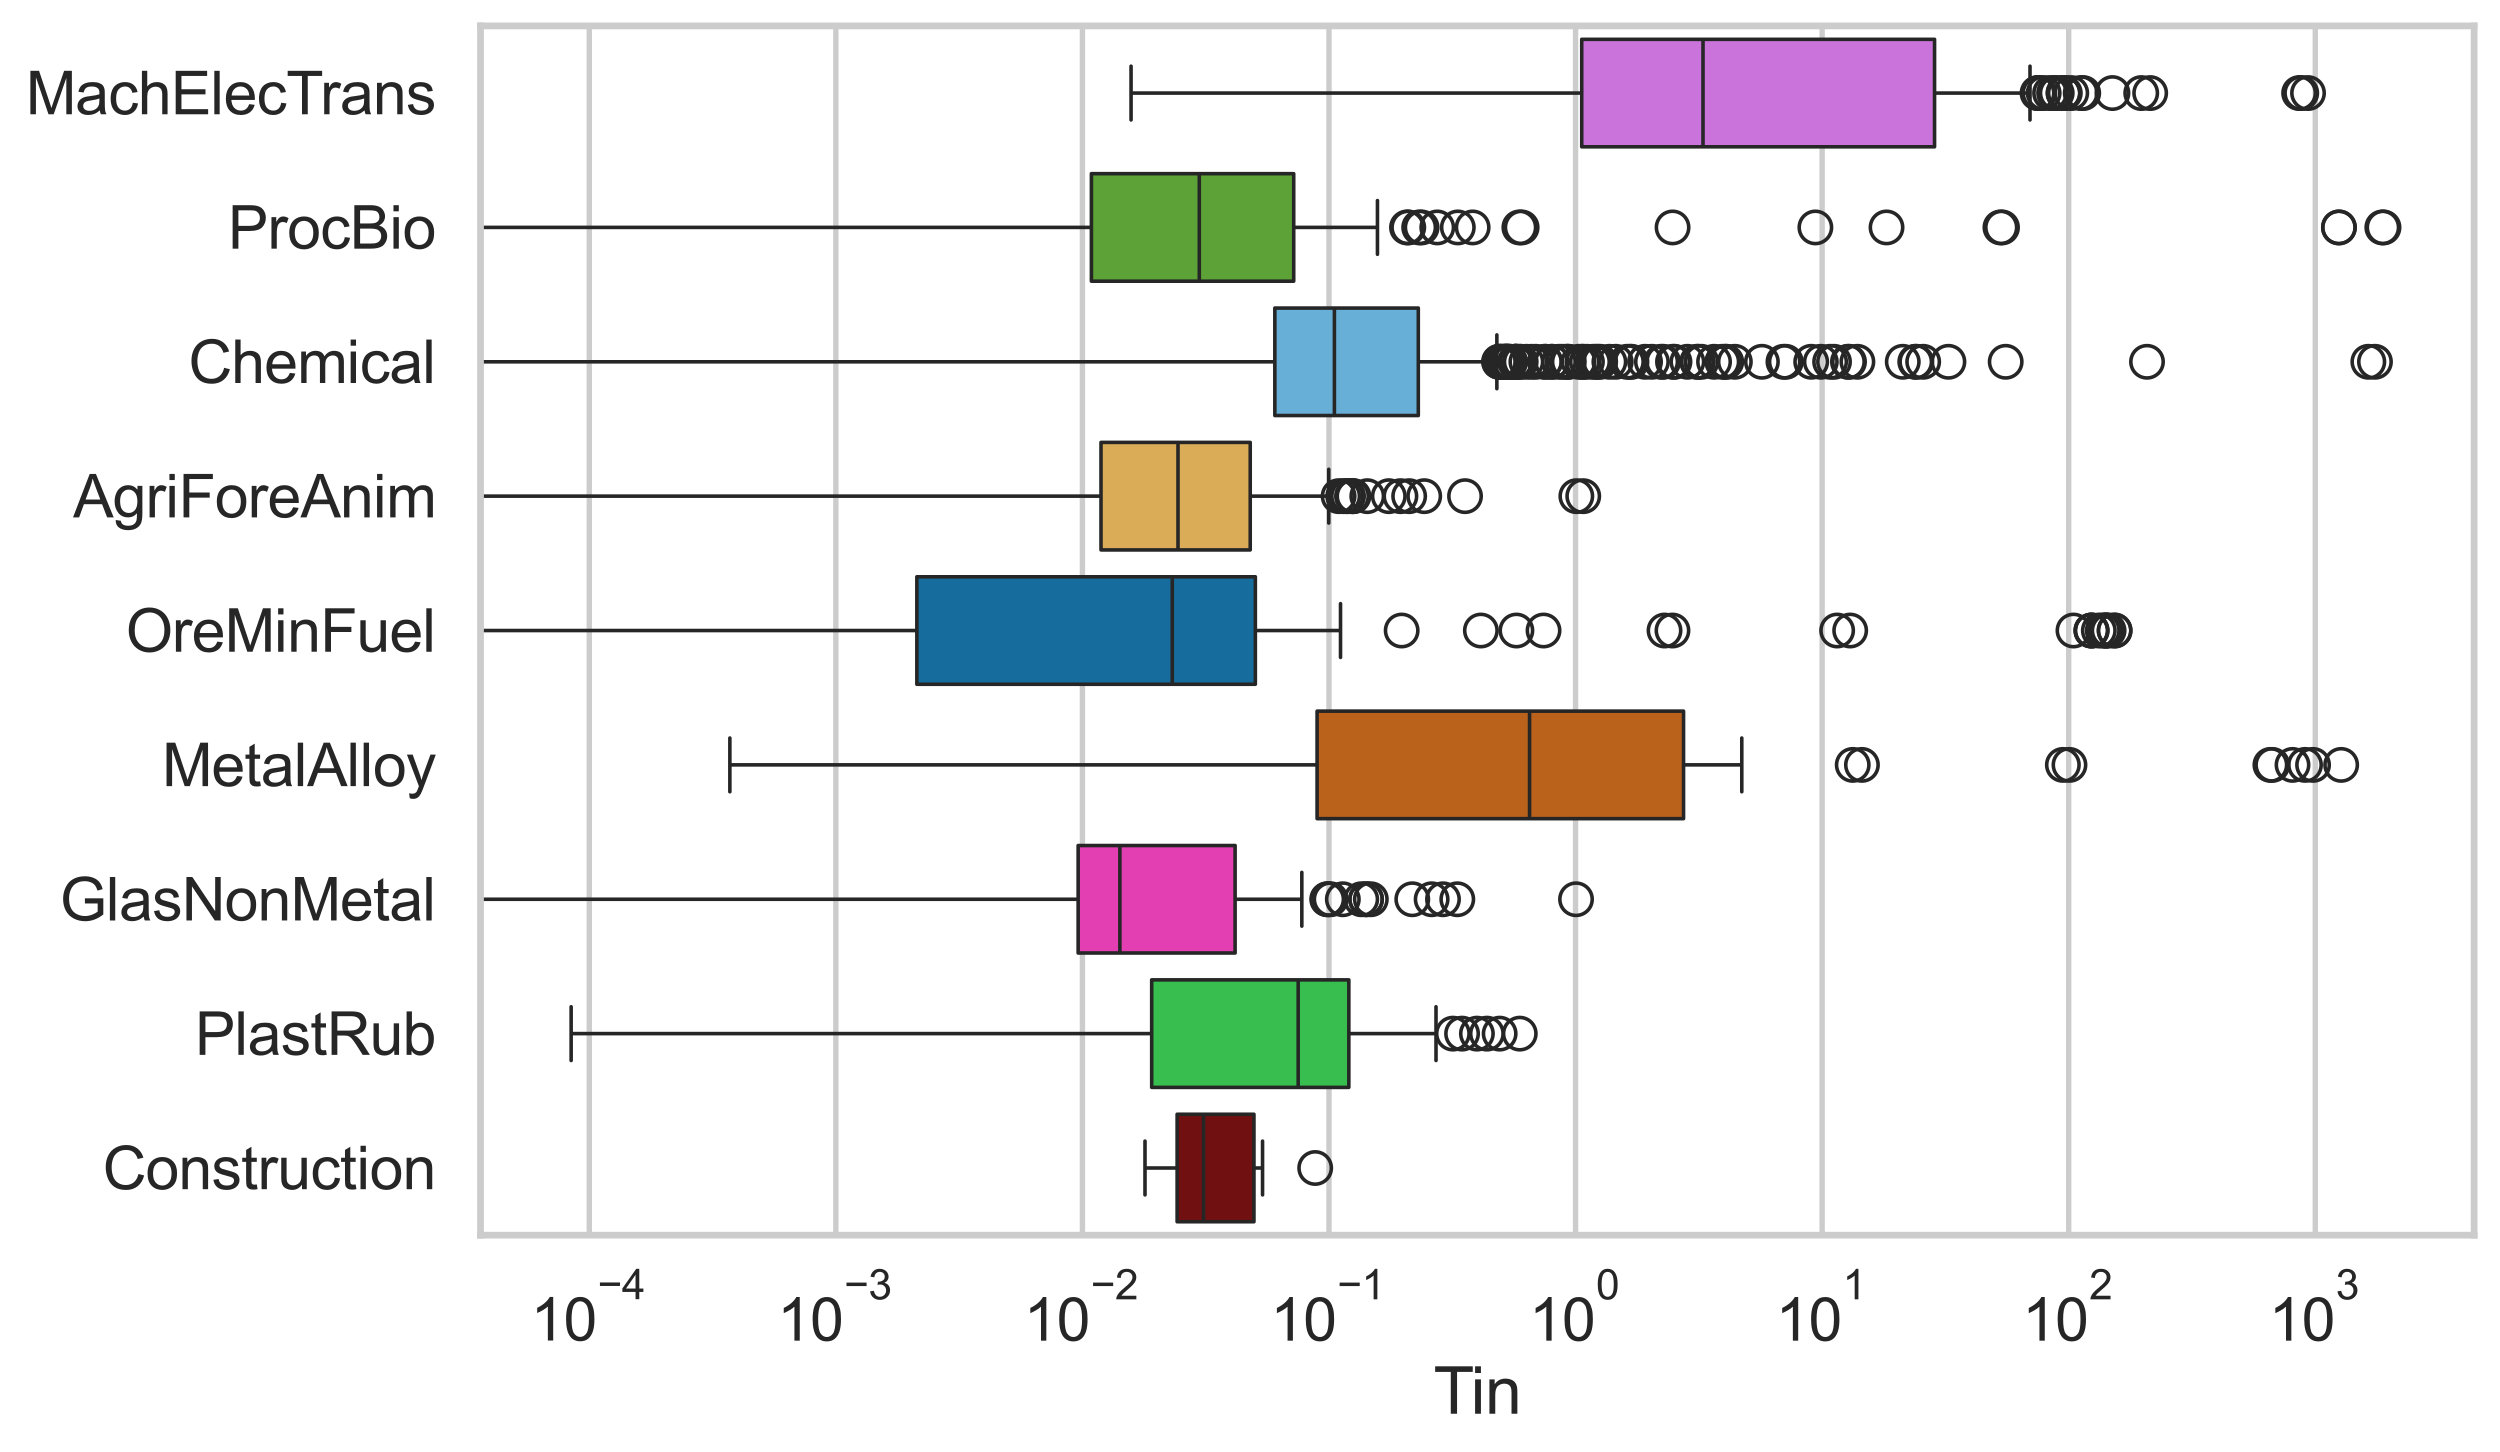 <?xml version="1.0" encoding="utf-8" standalone="no"?>
<!DOCTYPE svg PUBLIC "-//W3C//DTD SVG 1.1//EN"
  "http://www.w3.org/Graphics/SVG/1.1/DTD/svg11.dtd">
<svg xmlns:xlink="http://www.w3.org/1999/xlink" width="695.577pt" height="404.121pt" viewBox="0 0 695.577 404.121" xmlns="http://www.w3.org/2000/svg" version="1.1">
 <defs>
  <style type="text/css">*{stroke-linejoin: round; stroke-linecap: butt}</style>
 </defs>
 <g id="figure_1">
  <g id="patch_1">
   <path d="M 0 404.121 
L 695.577 404.121 
L 695.577 0 
L 0 0 
z
" style="fill: #ffffff"/>
  </g>
  <g id="axes_1">
   <g id="patch_2">
    <path d="M 133.697 343.665 
L 688.377 343.665 
L 688.377 7.2 
L 133.697 7.2 
z
" style="fill: #ffffff"/>
   </g>
   <g id="matplotlib.axis_1">
    <g id="xtick_1">
     <g id="line2d_1">
      <path d="M 163.955 343.665 
L 163.955 7.2 
" clip-path="url(#p3effb60452)" style="fill: none; stroke: #cccccc; stroke-width: 1.5; stroke-linecap: round"/>
     </g>
     <g id="text_1">
      <!-- $\mathdefault{10^{-4}}$ -->
      <g style="fill: #262626" transform="translate(147.62 373.015) scale(0.165 -0.165)">
       <defs>
        <path id="ArialMT-31" d="M 2384 0 
L 1822 0 
L 1822 3584 
Q 1619 3391 1289 3197 
Q 959 3003 697 2906 
L 697 3450 
Q 1169 3672 1522 3987 
Q 1875 4303 2022 4600 
L 2384 4600 
L 2384 0 
z
" transform="scale(0.016)"/>
        <path id="ArialMT-30" d="M 266 2259 
Q 266 3072 433 3567 
Q 600 4063 929 4331 
Q 1259 4600 1759 4600 
Q 2128 4600 2406 4451 
Q 2684 4303 2865 4023 
Q 3047 3744 3150 3342 
Q 3253 2941 3253 2259 
Q 3253 1453 3087 958 
Q 2922 463 2592 192 
Q 2263 -78 1759 -78 
Q 1097 -78 719 397 
Q 266 969 266 2259 
z
M 844 2259 
Q 844 1131 1108 757 
Q 1372 384 1759 384 
Q 2147 384 2411 759 
Q 2675 1134 2675 2259 
Q 2675 3391 2411 3762 
Q 2147 4134 1753 4134 
Q 1366 4134 1134 3806 
Q 844 3388 844 2259 
z
" transform="scale(0.016)"/>
        <path id="ArialMT-2212" d="M 3381 1997 
L 356 1997 
L 356 2522 
L 3381 2522 
L 3381 1997 
z
" transform="scale(0.016)"/>
        <path id="ArialMT-34" d="M 2069 0 
L 2069 1097 
L 81 1097 
L 81 1613 
L 2172 4581 
L 2631 4581 
L 2631 1613 
L 3250 1613 
L 3250 1097 
L 2631 1097 
L 2631 0 
L 2069 0 
z
M 2069 1613 
L 2069 3678 
L 634 1613 
L 2069 1613 
z
" transform="scale(0.016)"/>
       </defs>
       <use xlink:href="#ArialMT-31" transform="translate(0 0.202)"/>
       <use xlink:href="#ArialMT-30" transform="translate(55.615 0.202)"/>
       <use xlink:href="#ArialMT-2212" transform="translate(112.973 69.895) scale(0.7)"/>
       <use xlink:href="#ArialMT-34" transform="translate(153.852 69.895) scale(0.7)"/>
      </g>
     </g>
    </g>
    <g id="xtick_2">
     <g id="line2d_2">
      <path d="M 232.558 343.665 
L 232.558 7.2 
" clip-path="url(#p3effb60452)" style="fill: none; stroke: #cccccc; stroke-width: 1.5; stroke-linecap: round"/>
     </g>
     <g id="text_2">
      <!-- $\mathdefault{10^{-3}}$ -->
      <g style="fill: #262626" transform="translate(216.223 373.18) scale(0.165 -0.165)">
       <defs>
        <path id="ArialMT-33" d="M 269 1209 
L 831 1284 
Q 928 806 1161 595 
Q 1394 384 1728 384 
Q 2125 384 2398 659 
Q 2672 934 2672 1341 
Q 2672 1728 2419 1979 
Q 2166 2231 1775 2231 
Q 1616 2231 1378 2169 
L 1441 2663 
Q 1497 2656 1531 2656 
Q 1891 2656 2178 2843 
Q 2466 3031 2466 3422 
Q 2466 3731 2256 3934 
Q 2047 4138 1716 4138 
Q 1388 4138 1169 3931 
Q 950 3725 888 3313 
L 325 3413 
Q 428 3978 793 4289 
Q 1159 4600 1703 4600 
Q 2078 4600 2393 4439 
Q 2709 4278 2876 4000 
Q 3044 3722 3044 3409 
Q 3044 3113 2884 2869 
Q 2725 2625 2413 2481 
Q 2819 2388 3044 2092 
Q 3269 1797 3269 1353 
Q 3269 753 2831 336 
Q 2394 -81 1725 -81 
Q 1122 -81 723 278 
Q 325 638 269 1209 
z
" transform="scale(0.016)"/>
       </defs>
       <use xlink:href="#ArialMT-31" transform="translate(0 0.994)"/>
       <use xlink:href="#ArialMT-30" transform="translate(55.615 0.994)"/>
       <use xlink:href="#ArialMT-2212" transform="translate(112.973 70.688) scale(0.7)"/>
       <use xlink:href="#ArialMT-33" transform="translate(153.852 70.688) scale(0.7)"/>
      </g>
     </g>
    </g>
    <g id="xtick_3">
     <g id="line2d_3">
      <path d="M 301.162 343.665 
L 301.162 7.2 
" clip-path="url(#p3effb60452)" style="fill: none; stroke: #cccccc; stroke-width: 1.5; stroke-linecap: round"/>
     </g>
     <g id="text_3">
      <!-- $\mathdefault{10^{-2}}$ -->
      <g style="fill: #262626" transform="translate(284.827 373.18) scale(0.165 -0.165)">
       <defs>
        <path id="ArialMT-32" d="M 3222 541 
L 3222 0 
L 194 0 
Q 188 203 259 391 
Q 375 700 629 1000 
Q 884 1300 1366 1694 
Q 2113 2306 2375 2664 
Q 2638 3022 2638 3341 
Q 2638 3675 2398 3904 
Q 2159 4134 1775 4134 
Q 1369 4134 1125 3890 
Q 881 3647 878 3216 
L 300 3275 
Q 359 3922 746 4261 
Q 1134 4600 1788 4600 
Q 2447 4600 2831 4234 
Q 3216 3869 3216 3328 
Q 3216 3053 3103 2787 
Q 2991 2522 2730 2228 
Q 2469 1934 1863 1422 
Q 1356 997 1212 845 
Q 1069 694 975 541 
L 3222 541 
z
" transform="scale(0.016)"/>
       </defs>
       <use xlink:href="#ArialMT-31" transform="translate(0 0.994)"/>
       <use xlink:href="#ArialMT-30" transform="translate(55.615 0.994)"/>
       <use xlink:href="#ArialMT-2212" transform="translate(112.973 70.688) scale(0.7)"/>
       <use xlink:href="#ArialMT-32" transform="translate(153.852 70.688) scale(0.7)"/>
      </g>
     </g>
    </g>
    <g id="xtick_4">
     <g id="line2d_4">
      <path d="M 369.766 343.665 
L 369.766 7.2 
" clip-path="url(#p3effb60452)" style="fill: none; stroke: #cccccc; stroke-width: 1.5; stroke-linecap: round"/>
     </g>
     <g id="text_4">
      <!-- $\mathdefault{10^{-1}}$ -->
      <g style="fill: #262626" transform="translate(353.431 373.18) scale(0.165 -0.165)">
       <use xlink:href="#ArialMT-31" transform="translate(0 0.994)"/>
       <use xlink:href="#ArialMT-30" transform="translate(55.615 0.994)"/>
       <use xlink:href="#ArialMT-2212" transform="translate(112.973 70.688) scale(0.7)"/>
       <use xlink:href="#ArialMT-31" transform="translate(153.852 70.688) scale(0.7)"/>
      </g>
     </g>
    </g>
    <g id="xtick_5">
     <g id="line2d_5">
      <path d="M 438.37 343.665 
L 438.37 7.2 
" clip-path="url(#p3effb60452)" style="fill: none; stroke: #cccccc; stroke-width: 1.5; stroke-linecap: round"/>
     </g>
     <g id="text_5">
      <!-- $\mathdefault{10^{0}}$ -->
      <g style="fill: #262626" transform="translate(425.417 373.18) scale(0.165 -0.165)">
       <use xlink:href="#ArialMT-31" transform="translate(0 0.994)"/>
       <use xlink:href="#ArialMT-30" transform="translate(55.615 0.994)"/>
       <use xlink:href="#ArialMT-30" transform="translate(112.973 70.688) scale(0.7)"/>
      </g>
     </g>
    </g>
    <g id="xtick_6">
     <g id="line2d_6">
      <path d="M 506.973 343.665 
L 506.973 7.2 
" clip-path="url(#p3effb60452)" style="fill: none; stroke: #cccccc; stroke-width: 1.5; stroke-linecap: round"/>
     </g>
     <g id="text_6">
      <!-- $\mathdefault{10^{1}}$ -->
      <g style="fill: #262626" transform="translate(494.021 373.18) scale(0.165 -0.165)">
       <use xlink:href="#ArialMT-31" transform="translate(0 0.994)"/>
       <use xlink:href="#ArialMT-30" transform="translate(55.615 0.994)"/>
       <use xlink:href="#ArialMT-31" transform="translate(112.973 70.688) scale(0.7)"/>
      </g>
     </g>
    </g>
    <g id="xtick_7">
     <g id="line2d_7">
      <path d="M 575.577 343.665 
L 575.577 7.2 
" clip-path="url(#p3effb60452)" style="fill: none; stroke: #cccccc; stroke-width: 1.5; stroke-linecap: round"/>
     </g>
     <g id="text_7">
      <!-- $\mathdefault{10^{2}}$ -->
      <g style="fill: #262626" transform="translate(562.624 373.18) scale(0.165 -0.165)">
       <use xlink:href="#ArialMT-31" transform="translate(0 0.994)"/>
       <use xlink:href="#ArialMT-30" transform="translate(55.615 0.994)"/>
       <use xlink:href="#ArialMT-32" transform="translate(112.973 70.688) scale(0.7)"/>
      </g>
     </g>
    </g>
    <g id="xtick_8">
     <g id="line2d_8">
      <path d="M 644.181 343.665 
L 644.181 7.2 
" clip-path="url(#p3effb60452)" style="fill: none; stroke: #cccccc; stroke-width: 1.5; stroke-linecap: round"/>
     </g>
     <g id="text_8">
      <!-- $\mathdefault{10^{3}}$ -->
      <g style="fill: #262626" transform="translate(631.228 373.18) scale(0.165 -0.165)">
       <use xlink:href="#ArialMT-31" transform="translate(0 0.994)"/>
       <use xlink:href="#ArialMT-30" transform="translate(55.615 0.994)"/>
       <use xlink:href="#ArialMT-33" transform="translate(112.973 70.688) scale(0.7)"/>
      </g>
     </g>
    </g>
    <g id="xtick_9"/>
    <g id="xtick_10"/>
    <g id="xtick_11"/>
    <g id="xtick_12"/>
    <g id="xtick_13"/>
    <g id="xtick_14"/>
    <g id="xtick_15"/>
    <g id="xtick_16"/>
    <g id="xtick_17"/>
    <g id="xtick_18"/>
    <g id="xtick_19"/>
    <g id="xtick_20"/>
    <g id="xtick_21"/>
    <g id="xtick_22"/>
    <g id="xtick_23"/>
    <g id="xtick_24"/>
    <g id="xtick_25"/>
    <g id="xtick_26"/>
    <g id="xtick_27"/>
    <g id="xtick_28"/>
    <g id="xtick_29"/>
    <g id="xtick_30"/>
    <g id="xtick_31"/>
    <g id="xtick_32"/>
    <g id="xtick_33"/>
    <g id="xtick_34"/>
    <g id="xtick_35"/>
    <g id="xtick_36"/>
    <g id="xtick_37"/>
    <g id="xtick_38"/>
    <g id="xtick_39"/>
    <g id="xtick_40"/>
    <g id="xtick_41"/>
    <g id="xtick_42"/>
    <g id="xtick_43"/>
    <g id="xtick_44"/>
    <g id="xtick_45"/>
    <g id="xtick_46"/>
    <g id="xtick_47"/>
    <g id="xtick_48"/>
    <g id="xtick_49"/>
    <g id="xtick_50"/>
    <g id="xtick_51"/>
    <g id="xtick_52"/>
    <g id="xtick_53"/>
    <g id="xtick_54"/>
    <g id="xtick_55"/>
    <g id="xtick_56"/>
    <g id="xtick_57"/>
    <g id="xtick_58"/>
    <g id="xtick_59"/>
    <g id="xtick_60"/>
    <g id="xtick_61"/>
    <g id="xtick_62"/>
    <g id="xtick_63"/>
    <g id="xtick_64"/>
    <g id="xtick_65"/>
    <g id="xtick_66"/>
    <g id="xtick_67"/>
    <g id="xtick_68"/>
    <g id="xtick_69"/>
    <g id="xtick_70"/>
    <g id="xtick_71"/>
    <g id="xtick_72"/>
    <g id="xtick_73"/>
    <g id="text_9">
     <!-- Tin -->
     <g style="fill: #262626" transform="translate(398.873 393.344) scale(0.18 -0.18)">
      <defs>
       <path id="ArialMT-54" d="M 1659 0 
L 1659 4041 
L 150 4041 
L 150 4581 
L 3781 4581 
L 3781 4041 
L 2266 4041 
L 2266 0 
L 1659 0 
z
" transform="scale(0.016)"/>
       <path id="ArialMT-69" d="M 425 3934 
L 425 4581 
L 988 4581 
L 988 3934 
L 425 3934 
z
M 425 0 
L 425 3319 
L 988 3319 
L 988 0 
L 425 0 
z
" transform="scale(0.016)"/>
       <path id="ArialMT-6e" d="M 422 0 
L 422 3319 
L 928 3319 
L 928 2847 
Q 1294 3394 1984 3394 
Q 2284 3394 2536 3286 
Q 2788 3178 2913 3003 
Q 3038 2828 3088 2588 
Q 3119 2431 3119 2041 
L 3119 0 
L 2556 0 
L 2556 2019 
Q 2556 2363 2490 2533 
Q 2425 2703 2258 2804 
Q 2091 2906 1866 2906 
Q 1506 2906 1245 2678 
Q 984 2450 984 1813 
L 984 0 
L 422 0 
z
" transform="scale(0.016)"/>
      </defs>
      <use xlink:href="#ArialMT-54"/>
      <use xlink:href="#ArialMT-69" transform="translate(57.334 0)"/>
      <use xlink:href="#ArialMT-6e" transform="translate(79.551 0)"/>
     </g>
    </g>
   </g>
   <g id="matplotlib.axis_2">
    <g id="ytick_1">
     <g id="text_10">
      <!-- MachElecTrans -->
      <g style="fill: #262626" transform="translate(7.2 31.798) scale(0.165 -0.165)">
       <defs>
        <path id="ArialMT-4d" d="M 475 0 
L 475 4581 
L 1388 4581 
L 2472 1338 
Q 2622 884 2691 659 
Q 2769 909 2934 1394 
L 4031 4581 
L 4847 4581 
L 4847 0 
L 4263 0 
L 4263 3834 
L 2931 0 
L 2384 0 
L 1059 3900 
L 1059 0 
L 475 0 
z
" transform="scale(0.016)"/>
        <path id="ArialMT-61" d="M 2588 409 
Q 2275 144 1986 34 
Q 1697 -75 1366 -75 
Q 819 -75 525 192 
Q 231 459 231 875 
Q 231 1119 342 1320 
Q 453 1522 633 1644 
Q 813 1766 1038 1828 
Q 1203 1872 1538 1913 
Q 2219 1994 2541 2106 
Q 2544 2222 2544 2253 
Q 2544 2597 2384 2738 
Q 2169 2928 1744 2928 
Q 1347 2928 1158 2789 
Q 969 2650 878 2297 
L 328 2372 
Q 403 2725 575 2942 
Q 747 3159 1072 3276 
Q 1397 3394 1825 3394 
Q 2250 3394 2515 3294 
Q 2781 3194 2906 3042 
Q 3031 2891 3081 2659 
Q 3109 2516 3109 2141 
L 3109 1391 
Q 3109 606 3145 398 
Q 3181 191 3288 0 
L 2700 0 
Q 2613 175 2588 409 
z
M 2541 1666 
Q 2234 1541 1622 1453 
Q 1275 1403 1131 1340 
Q 988 1278 909 1158 
Q 831 1038 831 891 
Q 831 666 1001 516 
Q 1172 366 1500 366 
Q 1825 366 2078 508 
Q 2331 650 2450 897 
Q 2541 1088 2541 1459 
L 2541 1666 
z
" transform="scale(0.016)"/>
        <path id="ArialMT-63" d="M 2588 1216 
L 3141 1144 
Q 3050 572 2676 248 
Q 2303 -75 1759 -75 
Q 1078 -75 664 370 
Q 250 816 250 1647 
Q 250 2184 428 2587 
Q 606 2991 970 3192 
Q 1334 3394 1763 3394 
Q 2303 3394 2647 3120 
Q 2991 2847 3088 2344 
L 2541 2259 
Q 2463 2594 2264 2762 
Q 2066 2931 1784 2931 
Q 1359 2931 1093 2626 
Q 828 2322 828 1663 
Q 828 994 1084 691 
Q 1341 388 1753 388 
Q 2084 388 2306 591 
Q 2528 794 2588 1216 
z
" transform="scale(0.016)"/>
        <path id="ArialMT-68" d="M 422 0 
L 422 4581 
L 984 4581 
L 984 2938 
Q 1378 3394 1978 3394 
Q 2347 3394 2619 3248 
Q 2891 3103 3008 2847 
Q 3125 2591 3125 2103 
L 3125 0 
L 2563 0 
L 2563 2103 
Q 2563 2525 2380 2717 
Q 2197 2909 1863 2909 
Q 1613 2909 1392 2779 
Q 1172 2650 1078 2428 
Q 984 2206 984 1816 
L 984 0 
L 422 0 
z
" transform="scale(0.016)"/>
        <path id="ArialMT-45" d="M 506 0 
L 506 4581 
L 3819 4581 
L 3819 4041 
L 1113 4041 
L 1113 2638 
L 3647 2638 
L 3647 2100 
L 1113 2100 
L 1113 541 
L 3925 541 
L 3925 0 
L 506 0 
z
" transform="scale(0.016)"/>
        <path id="ArialMT-6c" d="M 409 0 
L 409 4581 
L 972 4581 
L 972 0 
L 409 0 
z
" transform="scale(0.016)"/>
        <path id="ArialMT-65" d="M 2694 1069 
L 3275 997 
Q 3138 488 2766 206 
Q 2394 -75 1816 -75 
Q 1088 -75 661 373 
Q 234 822 234 1631 
Q 234 2469 665 2931 
Q 1097 3394 1784 3394 
Q 2450 3394 2872 2941 
Q 3294 2488 3294 1666 
Q 3294 1616 3291 1516 
L 816 1516 
Q 847 969 1125 678 
Q 1403 388 1819 388 
Q 2128 388 2347 550 
Q 2566 713 2694 1069 
z
M 847 1978 
L 2700 1978 
Q 2663 2397 2488 2606 
Q 2219 2931 1791 2931 
Q 1403 2931 1139 2672 
Q 875 2413 847 1978 
z
" transform="scale(0.016)"/>
        <path id="ArialMT-72" d="M 416 0 
L 416 3319 
L 922 3319 
L 922 2816 
Q 1116 3169 1280 3281 
Q 1444 3394 1641 3394 
Q 1925 3394 2219 3213 
L 2025 2691 
Q 1819 2813 1613 2813 
Q 1428 2813 1281 2702 
Q 1134 2591 1072 2394 
Q 978 2094 978 1738 
L 978 0 
L 416 0 
z
" transform="scale(0.016)"/>
        <path id="ArialMT-73" d="M 197 991 
L 753 1078 
Q 800 744 1014 566 
Q 1228 388 1613 388 
Q 2000 388 2187 545 
Q 2375 703 2375 916 
Q 2375 1106 2209 1216 
Q 2094 1291 1634 1406 
Q 1016 1563 777 1677 
Q 538 1791 414 1992 
Q 291 2194 291 2438 
Q 291 2659 392 2848 
Q 494 3038 669 3163 
Q 800 3259 1026 3326 
Q 1253 3394 1513 3394 
Q 1903 3394 2198 3281 
Q 2494 3169 2634 2976 
Q 2775 2784 2828 2463 
L 2278 2388 
Q 2241 2644 2061 2787 
Q 1881 2931 1553 2931 
Q 1166 2931 1000 2803 
Q 834 2675 834 2503 
Q 834 2394 903 2306 
Q 972 2216 1119 2156 
Q 1203 2125 1616 2013 
Q 2213 1853 2448 1751 
Q 2684 1650 2818 1456 
Q 2953 1263 2953 975 
Q 2953 694 2789 445 
Q 2625 197 2315 61 
Q 2006 -75 1616 -75 
Q 969 -75 630 194 
Q 291 463 197 991 
z
" transform="scale(0.016)"/>
       </defs>
       <use xlink:href="#ArialMT-4d"/>
       <use xlink:href="#ArialMT-61" transform="translate(83.301 0)"/>
       <use xlink:href="#ArialMT-63" transform="translate(138.916 0)"/>
       <use xlink:href="#ArialMT-68" transform="translate(188.916 0)"/>
       <use xlink:href="#ArialMT-45" transform="translate(244.531 0)"/>
       <use xlink:href="#ArialMT-6c" transform="translate(311.23 0)"/>
       <use xlink:href="#ArialMT-65" transform="translate(333.447 0)"/>
       <use xlink:href="#ArialMT-63" transform="translate(389.062 0)"/>
       <use xlink:href="#ArialMT-54" transform="translate(439.062 0)"/>
       <use xlink:href="#ArialMT-72" transform="translate(496.396 0)"/>
       <use xlink:href="#ArialMT-61" transform="translate(529.697 0)"/>
       <use xlink:href="#ArialMT-6e" transform="translate(585.312 0)"/>
       <use xlink:href="#ArialMT-73" transform="translate(640.928 0)"/>
      </g>
     </g>
    </g>
    <g id="ytick_2">
     <g id="text_11">
      <!-- ProcBio -->
      <g style="fill: #262626" transform="translate(63.424 69.183) scale(0.165 -0.165)">
       <defs>
        <path id="ArialMT-50" d="M 494 0 
L 494 4581 
L 2222 4581 
Q 2678 4581 2919 4538 
Q 3256 4481 3484 4323 
Q 3713 4166 3852 3881 
Q 3991 3597 3991 3256 
Q 3991 2672 3619 2267 
Q 3247 1863 2275 1863 
L 1100 1863 
L 1100 0 
L 494 0 
z
M 1100 2403 
L 2284 2403 
Q 2872 2403 3119 2622 
Q 3366 2841 3366 3238 
Q 3366 3525 3220 3729 
Q 3075 3934 2838 4000 
Q 2684 4041 2272 4041 
L 1100 4041 
L 1100 2403 
z
" transform="scale(0.016)"/>
        <path id="ArialMT-6f" d="M 213 1659 
Q 213 2581 725 3025 
Q 1153 3394 1769 3394 
Q 2453 3394 2887 2945 
Q 3322 2497 3322 1706 
Q 3322 1066 3130 698 
Q 2938 331 2570 128 
Q 2203 -75 1769 -75 
Q 1072 -75 642 372 
Q 213 819 213 1659 
z
M 791 1659 
Q 791 1022 1069 705 
Q 1347 388 1769 388 
Q 2188 388 2466 706 
Q 2744 1025 2744 1678 
Q 2744 2294 2464 2611 
Q 2184 2928 1769 2928 
Q 1347 2928 1069 2612 
Q 791 2297 791 1659 
z
" transform="scale(0.016)"/>
        <path id="ArialMT-42" d="M 469 0 
L 469 4581 
L 2188 4581 
Q 2713 4581 3030 4442 
Q 3347 4303 3526 4014 
Q 3706 3725 3706 3409 
Q 3706 3116 3547 2856 
Q 3388 2597 3066 2438 
Q 3481 2316 3704 2022 
Q 3928 1728 3928 1328 
Q 3928 1006 3792 729 
Q 3656 453 3456 303 
Q 3256 153 2954 76 
Q 2653 0 2216 0 
L 469 0 
z
M 1075 2656 
L 2066 2656 
Q 2469 2656 2644 2709 
Q 2875 2778 2992 2937 
Q 3109 3097 3109 3338 
Q 3109 3566 3000 3739 
Q 2891 3913 2687 3977 
Q 2484 4041 1991 4041 
L 1075 4041 
L 1075 2656 
z
M 1075 541 
L 2216 541 
Q 2509 541 2628 563 
Q 2838 600 2978 687 
Q 3119 775 3209 942 
Q 3300 1109 3300 1328 
Q 3300 1584 3169 1773 
Q 3038 1963 2805 2039 
Q 2572 2116 2134 2116 
L 1075 2116 
L 1075 541 
z
" transform="scale(0.016)"/>
       </defs>
       <use xlink:href="#ArialMT-50"/>
       <use xlink:href="#ArialMT-72" transform="translate(66.699 0)"/>
       <use xlink:href="#ArialMT-6f" transform="translate(100 0)"/>
       <use xlink:href="#ArialMT-63" transform="translate(155.615 0)"/>
       <use xlink:href="#ArialMT-42" transform="translate(205.615 0)"/>
       <use xlink:href="#ArialMT-69" transform="translate(272.314 0)"/>
       <use xlink:href="#ArialMT-6f" transform="translate(294.531 0)"/>
      </g>
     </g>
    </g>
    <g id="ytick_3">
     <g id="text_12">
      <!-- Chemical -->
      <g style="fill: #262626" transform="translate(52.428 106.568) scale(0.165 -0.165)">
       <defs>
        <path id="ArialMT-43" d="M 3763 1606 
L 4369 1453 
Q 4178 706 3683 314 
Q 3188 -78 2472 -78 
Q 1731 -78 1267 223 
Q 803 525 561 1097 
Q 319 1669 319 2325 
Q 319 3041 592 3573 
Q 866 4106 1370 4382 
Q 1875 4659 2481 4659 
Q 3169 4659 3637 4309 
Q 4106 3959 4291 3325 
L 3694 3184 
Q 3534 3684 3231 3912 
Q 2928 4141 2469 4141 
Q 1941 4141 1586 3887 
Q 1231 3634 1087 3207 
Q 944 2781 944 2328 
Q 944 1744 1114 1308 
Q 1284 872 1643 656 
Q 2003 441 2422 441 
Q 2931 441 3284 734 
Q 3638 1028 3763 1606 
z
" transform="scale(0.016)"/>
        <path id="ArialMT-6d" d="M 422 0 
L 422 3319 
L 925 3319 
L 925 2853 
Q 1081 3097 1340 3245 
Q 1600 3394 1931 3394 
Q 2300 3394 2536 3241 
Q 2772 3088 2869 2813 
Q 3263 3394 3894 3394 
Q 4388 3394 4653 3120 
Q 4919 2847 4919 2278 
L 4919 0 
L 4359 0 
L 4359 2091 
Q 4359 2428 4304 2576 
Q 4250 2725 4106 2815 
Q 3963 2906 3769 2906 
Q 3419 2906 3187 2673 
Q 2956 2441 2956 1928 
L 2956 0 
L 2394 0 
L 2394 2156 
Q 2394 2531 2256 2718 
Q 2119 2906 1806 2906 
Q 1569 2906 1367 2781 
Q 1166 2656 1075 2415 
Q 984 2175 984 1722 
L 984 0 
L 422 0 
z
" transform="scale(0.016)"/>
       </defs>
       <use xlink:href="#ArialMT-43"/>
       <use xlink:href="#ArialMT-68" transform="translate(72.217 0)"/>
       <use xlink:href="#ArialMT-65" transform="translate(127.832 0)"/>
       <use xlink:href="#ArialMT-6d" transform="translate(183.447 0)"/>
       <use xlink:href="#ArialMT-69" transform="translate(266.748 0)"/>
       <use xlink:href="#ArialMT-63" transform="translate(288.965 0)"/>
       <use xlink:href="#ArialMT-61" transform="translate(338.965 0)"/>
       <use xlink:href="#ArialMT-6c" transform="translate(394.58 0)"/>
      </g>
     </g>
    </g>
    <g id="ytick_4">
     <g id="text_13">
      <!-- AgriForeAnim -->
      <g style="fill: #262626" transform="translate(20.341 143.953) scale(0.165 -0.165)">
       <defs>
        <path id="ArialMT-41" d="M -9 0 
L 1750 4581 
L 2403 4581 
L 4278 0 
L 3588 0 
L 3053 1388 
L 1138 1388 
L 634 0 
L -9 0 
z
M 1313 1881 
L 2866 1881 
L 2388 3150 
Q 2169 3728 2063 4100 
Q 1975 3659 1816 3225 
L 1313 1881 
z
" transform="scale(0.016)"/>
        <path id="ArialMT-67" d="M 319 -275 
L 866 -356 
Q 900 -609 1056 -725 
Q 1266 -881 1628 -881 
Q 2019 -881 2231 -725 
Q 2444 -569 2519 -288 
Q 2563 -116 2559 434 
Q 2191 0 1641 0 
Q 956 0 581 494 
Q 206 988 206 1678 
Q 206 2153 378 2554 
Q 550 2956 876 3175 
Q 1203 3394 1644 3394 
Q 2231 3394 2613 2919 
L 2613 3319 
L 3131 3319 
L 3131 450 
Q 3131 -325 2973 -648 
Q 2816 -972 2473 -1159 
Q 2131 -1347 1631 -1347 
Q 1038 -1347 672 -1080 
Q 306 -813 319 -275 
z
M 784 1719 
Q 784 1066 1043 766 
Q 1303 466 1694 466 
Q 2081 466 2343 764 
Q 2606 1063 2606 1700 
Q 2606 2309 2336 2618 
Q 2066 2928 1684 2928 
Q 1309 2928 1046 2623 
Q 784 2319 784 1719 
z
" transform="scale(0.016)"/>
        <path id="ArialMT-46" d="M 525 0 
L 525 4581 
L 3616 4581 
L 3616 4041 
L 1131 4041 
L 1131 2622 
L 3281 2622 
L 3281 2081 
L 1131 2081 
L 1131 0 
L 525 0 
z
" transform="scale(0.016)"/>
       </defs>
       <use xlink:href="#ArialMT-41"/>
       <use xlink:href="#ArialMT-67" transform="translate(66.699 0)"/>
       <use xlink:href="#ArialMT-72" transform="translate(122.314 0)"/>
       <use xlink:href="#ArialMT-69" transform="translate(155.615 0)"/>
       <use xlink:href="#ArialMT-46" transform="translate(177.832 0)"/>
       <use xlink:href="#ArialMT-6f" transform="translate(238.916 0)"/>
       <use xlink:href="#ArialMT-72" transform="translate(294.531 0)"/>
       <use xlink:href="#ArialMT-65" transform="translate(327.832 0)"/>
       <use xlink:href="#ArialMT-41" transform="translate(383.447 0)"/>
       <use xlink:href="#ArialMT-6e" transform="translate(450.146 0)"/>
       <use xlink:href="#ArialMT-69" transform="translate(505.762 0)"/>
       <use xlink:href="#ArialMT-6d" transform="translate(527.979 0)"/>
      </g>
     </g>
    </g>
    <g id="ytick_5">
     <g id="text_14">
      <!-- OreMinFuel -->
      <g style="fill: #262626" transform="translate(35.013 181.337) scale(0.165 -0.165)">
       <defs>
        <path id="ArialMT-4f" d="M 309 2231 
Q 309 3372 921 4017 
Q 1534 4663 2503 4663 
Q 3138 4663 3647 4359 
Q 4156 4056 4423 3514 
Q 4691 2972 4691 2284 
Q 4691 1588 4409 1038 
Q 4128 488 3612 205 
Q 3097 -78 2500 -78 
Q 1853 -78 1343 234 
Q 834 547 571 1087 
Q 309 1628 309 2231 
z
M 934 2222 
Q 934 1394 1379 917 
Q 1825 441 2497 441 
Q 3181 441 3623 922 
Q 4066 1403 4066 2288 
Q 4066 2847 3877 3264 
Q 3688 3681 3323 3911 
Q 2959 4141 2506 4141 
Q 1863 4141 1398 3698 
Q 934 3256 934 2222 
z
" transform="scale(0.016)"/>
        <path id="ArialMT-75" d="M 2597 0 
L 2597 488 
Q 2209 -75 1544 -75 
Q 1250 -75 995 37 
Q 741 150 617 320 
Q 494 491 444 738 
Q 409 903 409 1263 
L 409 3319 
L 972 3319 
L 972 1478 
Q 972 1038 1006 884 
Q 1059 663 1231 536 
Q 1403 409 1656 409 
Q 1909 409 2131 539 
Q 2353 669 2445 892 
Q 2538 1116 2538 1541 
L 2538 3319 
L 3100 3319 
L 3100 0 
L 2597 0 
z
" transform="scale(0.016)"/>
       </defs>
       <use xlink:href="#ArialMT-4f"/>
       <use xlink:href="#ArialMT-72" transform="translate(77.783 0)"/>
       <use xlink:href="#ArialMT-65" transform="translate(111.084 0)"/>
       <use xlink:href="#ArialMT-4d" transform="translate(166.699 0)"/>
       <use xlink:href="#ArialMT-69" transform="translate(250 0)"/>
       <use xlink:href="#ArialMT-6e" transform="translate(272.217 0)"/>
       <use xlink:href="#ArialMT-46" transform="translate(327.832 0)"/>
       <use xlink:href="#ArialMT-75" transform="translate(388.916 0)"/>
       <use xlink:href="#ArialMT-65" transform="translate(444.531 0)"/>
       <use xlink:href="#ArialMT-6c" transform="translate(500.146 0)"/>
      </g>
     </g>
    </g>
    <g id="ytick_6">
     <g id="text_15">
      <!-- MetalAlloy -->
      <g style="fill: #262626" transform="translate(45.088 218.722) scale(0.165 -0.165)">
       <defs>
        <path id="ArialMT-74" d="M 1650 503 
L 1731 6 
Q 1494 -44 1306 -44 
Q 1000 -44 831 53 
Q 663 150 594 308 
Q 525 466 525 972 
L 525 2881 
L 113 2881 
L 113 3319 
L 525 3319 
L 525 4141 
L 1084 4478 
L 1084 3319 
L 1650 3319 
L 1650 2881 
L 1084 2881 
L 1084 941 
Q 1084 700 1114 631 
Q 1144 563 1211 522 
Q 1278 481 1403 481 
Q 1497 481 1650 503 
z
" transform="scale(0.016)"/>
        <path id="ArialMT-79" d="M 397 -1278 
L 334 -750 
Q 519 -800 656 -800 
Q 844 -800 956 -737 
Q 1069 -675 1141 -563 
Q 1194 -478 1313 -144 
Q 1328 -97 1363 -6 
L 103 3319 
L 709 3319 
L 1400 1397 
Q 1534 1031 1641 628 
Q 1738 1016 1872 1384 
L 2581 3319 
L 3144 3319 
L 1881 -56 
Q 1678 -603 1566 -809 
Q 1416 -1088 1222 -1217 
Q 1028 -1347 759 -1347 
Q 597 -1347 397 -1278 
z
" transform="scale(0.016)"/>
       </defs>
       <use xlink:href="#ArialMT-4d"/>
       <use xlink:href="#ArialMT-65" transform="translate(83.301 0)"/>
       <use xlink:href="#ArialMT-74" transform="translate(138.916 0)"/>
       <use xlink:href="#ArialMT-61" transform="translate(166.699 0)"/>
       <use xlink:href="#ArialMT-6c" transform="translate(222.314 0)"/>
       <use xlink:href="#ArialMT-41" transform="translate(244.531 0)"/>
       <use xlink:href="#ArialMT-6c" transform="translate(311.23 0)"/>
       <use xlink:href="#ArialMT-6c" transform="translate(333.447 0)"/>
       <use xlink:href="#ArialMT-6f" transform="translate(355.664 0)"/>
       <use xlink:href="#ArialMT-79" transform="translate(411.279 0)"/>
      </g>
     </g>
    </g>
    <g id="ytick_7">
     <g id="text_16">
      <!-- GlasNonMetal -->
      <g style="fill: #262626" transform="translate(16.659 256.107) scale(0.165 -0.165)">
       <defs>
        <path id="ArialMT-47" d="M 2638 1797 
L 2638 2334 
L 4578 2338 
L 4578 638 
Q 4131 281 3656 101 
Q 3181 -78 2681 -78 
Q 2006 -78 1454 211 
Q 903 500 622 1047 
Q 341 1594 341 2269 
Q 341 2938 620 3517 
Q 900 4097 1425 4378 
Q 1950 4659 2634 4659 
Q 3131 4659 3532 4498 
Q 3934 4338 4162 4050 
Q 4391 3763 4509 3300 
L 3963 3150 
Q 3859 3500 3706 3700 
Q 3553 3900 3268 4020 
Q 2984 4141 2638 4141 
Q 2222 4141 1919 4014 
Q 1616 3888 1430 3681 
Q 1244 3475 1141 3228 
Q 966 2803 966 2306 
Q 966 1694 1177 1281 
Q 1388 869 1791 669 
Q 2194 469 2647 469 
Q 3041 469 3416 620 
Q 3791 772 3984 944 
L 3984 1797 
L 2638 1797 
z
" transform="scale(0.016)"/>
        <path id="ArialMT-4e" d="M 488 0 
L 488 4581 
L 1109 4581 
L 3516 984 
L 3516 4581 
L 4097 4581 
L 4097 0 
L 3475 0 
L 1069 3600 
L 1069 0 
L 488 0 
z
" transform="scale(0.016)"/>
       </defs>
       <use xlink:href="#ArialMT-47"/>
       <use xlink:href="#ArialMT-6c" transform="translate(77.783 0)"/>
       <use xlink:href="#ArialMT-61" transform="translate(100 0)"/>
       <use xlink:href="#ArialMT-73" transform="translate(155.615 0)"/>
       <use xlink:href="#ArialMT-4e" transform="translate(205.615 0)"/>
       <use xlink:href="#ArialMT-6f" transform="translate(277.832 0)"/>
       <use xlink:href="#ArialMT-6e" transform="translate(333.447 0)"/>
       <use xlink:href="#ArialMT-4d" transform="translate(389.062 0)"/>
       <use xlink:href="#ArialMT-65" transform="translate(472.363 0)"/>
       <use xlink:href="#ArialMT-74" transform="translate(527.979 0)"/>
       <use xlink:href="#ArialMT-61" transform="translate(555.762 0)"/>
       <use xlink:href="#ArialMT-6c" transform="translate(611.377 0)"/>
      </g>
     </g>
    </g>
    <g id="ytick_8">
     <g id="text_17">
      <!-- PlastRub -->
      <g style="fill: #262626" transform="translate(54.248 293.492) scale(0.165 -0.165)">
       <defs>
        <path id="ArialMT-52" d="M 503 0 
L 503 4581 
L 2534 4581 
Q 3147 4581 3465 4457 
Q 3784 4334 3975 4021 
Q 4166 3709 4166 3331 
Q 4166 2844 3850 2509 
Q 3534 2175 2875 2084 
Q 3116 1969 3241 1856 
Q 3506 1613 3744 1247 
L 4541 0 
L 3778 0 
L 3172 953 
Q 2906 1366 2734 1584 
Q 2563 1803 2427 1890 
Q 2291 1978 2150 2013 
Q 2047 2034 1813 2034 
L 1109 2034 
L 1109 0 
L 503 0 
z
M 1109 2559 
L 2413 2559 
Q 2828 2559 3062 2645 
Q 3297 2731 3419 2920 
Q 3541 3109 3541 3331 
Q 3541 3656 3305 3865 
Q 3069 4075 2559 4075 
L 1109 4075 
L 1109 2559 
z
" transform="scale(0.016)"/>
        <path id="ArialMT-62" d="M 941 0 
L 419 0 
L 419 4581 
L 981 4581 
L 981 2947 
Q 1338 3394 1891 3394 
Q 2197 3394 2470 3270 
Q 2744 3147 2920 2923 
Q 3097 2700 3197 2384 
Q 3297 2069 3297 1709 
Q 3297 856 2875 390 
Q 2453 -75 1863 -75 
Q 1275 -75 941 416 
L 941 0 
z
M 934 1684 
Q 934 1088 1097 822 
Q 1363 388 1816 388 
Q 2184 388 2453 708 
Q 2722 1028 2722 1663 
Q 2722 2313 2464 2622 
Q 2206 2931 1841 2931 
Q 1472 2931 1203 2611 
Q 934 2291 934 1684 
z
" transform="scale(0.016)"/>
       </defs>
       <use xlink:href="#ArialMT-50"/>
       <use xlink:href="#ArialMT-6c" transform="translate(66.699 0)"/>
       <use xlink:href="#ArialMT-61" transform="translate(88.916 0)"/>
       <use xlink:href="#ArialMT-73" transform="translate(144.531 0)"/>
       <use xlink:href="#ArialMT-74" transform="translate(194.531 0)"/>
       <use xlink:href="#ArialMT-52" transform="translate(222.314 0)"/>
       <use xlink:href="#ArialMT-75" transform="translate(294.531 0)"/>
       <use xlink:href="#ArialMT-62" transform="translate(350.146 0)"/>
      </g>
     </g>
    </g>
    <g id="ytick_9">
     <g id="text_18">
      <!-- Construction -->
      <g style="fill: #262626" transform="translate(28.575 330.877) scale(0.165 -0.165)">
       <use xlink:href="#ArialMT-43"/>
       <use xlink:href="#ArialMT-6f" transform="translate(72.217 0)"/>
       <use xlink:href="#ArialMT-6e" transform="translate(127.832 0)"/>
       <use xlink:href="#ArialMT-73" transform="translate(183.447 0)"/>
       <use xlink:href="#ArialMT-74" transform="translate(233.447 0)"/>
       <use xlink:href="#ArialMT-72" transform="translate(261.23 0)"/>
       <use xlink:href="#ArialMT-75" transform="translate(294.531 0)"/>
       <use xlink:href="#ArialMT-63" transform="translate(350.146 0)"/>
       <use xlink:href="#ArialMT-74" transform="translate(400.146 0)"/>
       <use xlink:href="#ArialMT-69" transform="translate(427.93 0)"/>
       <use xlink:href="#ArialMT-6f" transform="translate(450.146 0)"/>
       <use xlink:href="#ArialMT-6e" transform="translate(505.762 0)"/>
      </g>
     </g>
    </g>
   </g>
   <g id="patch_3">
    <path d="M 440.086 10.938 
L 440.086 40.846 
L 538.25 40.846 
L 538.25 10.938 
L 440.086 10.938 
z
" clip-path="url(#p3effb60452)" style="fill: #ca74db; stroke: #262626; stroke-linejoin: miter"/>
   </g>
   <g id="line2d_9">
    <path d="M 440.086 25.892 
L 314.695 25.892 
" clip-path="url(#p3effb60452)" style="fill: none; stroke: #262626"/>
   </g>
   <g id="line2d_10">
    <path d="M 538.25 25.892 
L 564.81 25.892 
" clip-path="url(#p3effb60452)" style="fill: none; stroke: #262626"/>
   </g>
   <g id="line2d_11">
    <path d="M 314.695 18.415 
L 314.695 33.369 
" clip-path="url(#p3effb60452)" style="fill: none; stroke: #262626; stroke-linecap: round"/>
   </g>
   <g id="line2d_12">
    <path d="M 564.81 18.415 
L 564.81 33.369 
" clip-path="url(#p3effb60452)" style="fill: none; stroke: #262626; stroke-linecap: round"/>
   </g>
   <g id="line2d_13">
    <defs>
     <path id="m387ad72e5c" d="M 0 4.5 
C 1.193 4.5 2.338 4.026 3.182 3.182 
C 4.026 2.338 4.5 1.193 4.5 0 
C 4.5 -1.193 4.026 -2.338 3.182 -3.182 
C 2.338 -4.026 1.193 -4.5 0 -4.5 
C -1.193 -4.5 -2.338 -4.026 -3.182 -3.182 
C -4.026 -2.338 -4.5 -1.193 -4.5 0 
C -4.5 1.193 -4.026 2.338 -3.182 3.182 
C -2.338 4.026 -1.193 4.5 0 4.5 
z
" style="stroke: #262626"/>
    </defs>
    <g clip-path="url(#p3effb60452)">
     <use xlink:href="#m387ad72e5c" x="567.428" y="25.892" style="fill-opacity: 0; stroke: #262626"/>
     <use xlink:href="#m387ad72e5c" x="570.402" y="25.892" style="fill-opacity: 0; stroke: #262626"/>
     <use xlink:href="#m387ad72e5c" x="567.163" y="25.892" style="fill-opacity: 0; stroke: #262626"/>
     <use xlink:href="#m387ad72e5c" x="595.756" y="25.892" style="fill-opacity: 0; stroke: #262626"/>
     <use xlink:href="#m387ad72e5c" x="642.165" y="25.892" style="fill-opacity: 0; stroke: #262626"/>
     <use xlink:href="#m387ad72e5c" x="566.909" y="25.892" style="fill-opacity: 0; stroke: #262626"/>
     <use xlink:href="#m387ad72e5c" x="598.247" y="25.892" style="fill-opacity: 0; stroke: #262626"/>
     <use xlink:href="#m387ad72e5c" x="574.494" y="25.892" style="fill-opacity: 0; stroke: #262626"/>
     <use xlink:href="#m387ad72e5c" x="639.69" y="25.892" style="fill-opacity: 0; stroke: #262626"/>
     <use xlink:href="#m387ad72e5c" x="568.606" y="25.892" style="fill-opacity: 0; stroke: #262626"/>
     <use xlink:href="#m387ad72e5c" x="571.516" y="25.892" style="fill-opacity: 0; stroke: #262626"/>
     <use xlink:href="#m387ad72e5c" x="587.749" y="25.892" style="fill-opacity: 0; stroke: #262626"/>
     <use xlink:href="#m387ad72e5c" x="572.24" y="25.892" style="fill-opacity: 0; stroke: #262626"/>
     <use xlink:href="#m387ad72e5c" x="579.617" y="25.892" style="fill-opacity: 0; stroke: #262626"/>
     <use xlink:href="#m387ad72e5c" x="574.148" y="25.892" style="fill-opacity: 0; stroke: #262626"/>
     <use xlink:href="#m387ad72e5c" x="574.148" y="25.892" style="fill-opacity: 0; stroke: #262626"/>
     <use xlink:href="#m387ad72e5c" x="576.288" y="25.892" style="fill-opacity: 0; stroke: #262626"/>
     <use xlink:href="#m387ad72e5c" x="640.279" y="25.892" style="fill-opacity: 0; stroke: #262626"/>
     <use xlink:href="#m387ad72e5c" x="578.92" y="25.892" style="fill-opacity: 0; stroke: #262626"/>
    </g>
   </g>
   <g id="patch_4">
    <path d="M 303.661 48.323 
L 303.661 78.231 
L 359.951 78.231 
L 359.951 48.323 
L 303.661 48.323 
z
" clip-path="url(#p3effb60452)" style="fill: #5ca236; stroke: #262626; stroke-linejoin: miter"/>
   </g>
   <g id="line2d_14">
    <path d="M 303.661 63.277 
L -1 63.277 
" clip-path="url(#p3effb60452)" style="fill: none; stroke: #262626"/>
   </g>
   <g id="line2d_15">
    <path d="M 359.951 63.277 
L 383.251 63.277 
" clip-path="url(#p3effb60452)" style="fill: none; stroke: #262626"/>
   </g>
   <g id="line2d_16">
    <path clip-path="url(#p3effb60452)" style="fill: none; stroke: #262626; stroke-linecap: round"/>
   </g>
   <g id="line2d_17">
    <path d="M 383.251 55.8 
L 383.251 70.754 
" clip-path="url(#p3effb60452)" style="fill: none; stroke: #262626; stroke-linecap: round"/>
   </g>
   <g id="line2d_18">
    <g clip-path="url(#p3effb60452)">
     <use xlink:href="#m387ad72e5c" x="394.861" y="63.277" style="fill-opacity: 0; stroke: #262626"/>
     <use xlink:href="#m387ad72e5c" x="391.825" y="63.277" style="fill-opacity: 0; stroke: #262626"/>
     <use xlink:href="#m387ad72e5c" x="505.094" y="63.277" style="fill-opacity: 0; stroke: #262626"/>
     <use xlink:href="#m387ad72e5c" x="395.533" y="63.277" style="fill-opacity: 0; stroke: #262626"/>
     <use xlink:href="#m387ad72e5c" x="409.734" y="63.277" style="fill-opacity: 0; stroke: #262626"/>
     <use xlink:href="#m387ad72e5c" x="663.164" y="63.277" style="fill-opacity: 0; stroke: #262626"/>
     <use xlink:href="#m387ad72e5c" x="650.764" y="63.277" style="fill-opacity: 0; stroke: #262626"/>
     <use xlink:href="#m387ad72e5c" x="465.359" y="63.277" style="fill-opacity: 0; stroke: #262626"/>
     <use xlink:href="#m387ad72e5c" x="423.364" y="63.277" style="fill-opacity: 0; stroke: #262626"/>
     <use xlink:href="#m387ad72e5c" x="556.585" y="63.277" style="fill-opacity: 0; stroke: #262626"/>
     <use xlink:href="#m387ad72e5c" x="391.47" y="63.277" style="fill-opacity: 0; stroke: #262626"/>
     <use xlink:href="#m387ad72e5c" x="650.762" y="63.277" style="fill-opacity: 0; stroke: #262626"/>
     <use xlink:href="#m387ad72e5c" x="405.61" y="63.277" style="fill-opacity: 0; stroke: #262626"/>
     <use xlink:href="#m387ad72e5c" x="662.833" y="63.277" style="fill-opacity: 0; stroke: #262626"/>
     <use xlink:href="#m387ad72e5c" x="399.893" y="63.277" style="fill-opacity: 0; stroke: #262626"/>
     <use xlink:href="#m387ad72e5c" x="422.737" y="63.277" style="fill-opacity: 0; stroke: #262626"/>
     <use xlink:href="#m387ad72e5c" x="557.022" y="63.277" style="fill-opacity: 0; stroke: #262626"/>
     <use xlink:href="#m387ad72e5c" x="524.89" y="63.277" style="fill-opacity: 0; stroke: #262626"/>
    </g>
   </g>
   <g id="patch_5">
    <path d="M 354.7 85.708 
L 354.7 115.616 
L 394.615 115.616 
L 394.615 85.708 
L 354.7 85.708 
z
" clip-path="url(#p3effb60452)" style="fill: #68afd7; stroke: #262626; stroke-linejoin: miter"/>
   </g>
   <g id="line2d_19">
    <path d="M 354.7 100.662 
L -1 100.662 
" clip-path="url(#p3effb60452)" style="fill: none; stroke: #262626"/>
   </g>
   <g id="line2d_20">
    <path d="M 394.615 100.662 
L 416.472 100.662 
" clip-path="url(#p3effb60452)" style="fill: none; stroke: #262626"/>
   </g>
   <g id="line2d_21">
    <path clip-path="url(#p3effb60452)" style="fill: none; stroke: #262626; stroke-linecap: round"/>
   </g>
   <g id="line2d_22">
    <path d="M 416.472 93.185 
L 416.472 108.139 
" clip-path="url(#p3effb60452)" style="fill: none; stroke: #262626; stroke-linecap: round"/>
   </g>
   <g id="line2d_23">
    <g clip-path="url(#p3effb60452)">
     <use xlink:href="#m387ad72e5c" x="420.012" y="100.662" style="fill-opacity: 0; stroke: #262626"/>
     <use xlink:href="#m387ad72e5c" x="445.218" y="100.662" style="fill-opacity: 0; stroke: #262626"/>
     <use xlink:href="#m387ad72e5c" x="480.299" y="100.662" style="fill-opacity: 0; stroke: #262626"/>
     <use xlink:href="#m387ad72e5c" x="469.486" y="100.662" style="fill-opacity: 0; stroke: #262626"/>
     <use xlink:href="#m387ad72e5c" x="532.885" y="100.662" style="fill-opacity: 0; stroke: #262626"/>
     <use xlink:href="#m387ad72e5c" x="533.177" y="100.662" style="fill-opacity: 0; stroke: #262626"/>
     <use xlink:href="#m387ad72e5c" x="418.092" y="100.662" style="fill-opacity: 0; stroke: #262626"/>
     <use xlink:href="#m387ad72e5c" x="429.869" y="100.662" style="fill-opacity: 0; stroke: #262626"/>
     <use xlink:href="#m387ad72e5c" x="472.391" y="100.662" style="fill-opacity: 0; stroke: #262626"/>
     <use xlink:href="#m387ad72e5c" x="440.332" y="100.662" style="fill-opacity: 0; stroke: #262626"/>
     <use xlink:href="#m387ad72e5c" x="433.749" y="100.662" style="fill-opacity: 0; stroke: #262626"/>
     <use xlink:href="#m387ad72e5c" x="421.609" y="100.662" style="fill-opacity: 0; stroke: #262626"/>
     <use xlink:href="#m387ad72e5c" x="452.668" y="100.662" style="fill-opacity: 0; stroke: #262626"/>
     <use xlink:href="#m387ad72e5c" x="417.072" y="100.662" style="fill-opacity: 0; stroke: #262626"/>
     <use xlink:href="#m387ad72e5c" x="459.615" y="100.662" style="fill-opacity: 0; stroke: #262626"/>
     <use xlink:href="#m387ad72e5c" x="418.651" y="100.662" style="fill-opacity: 0; stroke: #262626"/>
     <use xlink:href="#m387ad72e5c" x="419.175" y="100.662" style="fill-opacity: 0; stroke: #262626"/>
     <use xlink:href="#m387ad72e5c" x="421.763" y="100.662" style="fill-opacity: 0; stroke: #262626"/>
     <use xlink:href="#m387ad72e5c" x="597.365" y="100.662" style="fill-opacity: 0; stroke: #262626"/>
     <use xlink:href="#m387ad72e5c" x="427.342" y="100.662" style="fill-opacity: 0; stroke: #262626"/>
     <use xlink:href="#m387ad72e5c" x="436.139" y="100.662" style="fill-opacity: 0; stroke: #262626"/>
     <use xlink:href="#m387ad72e5c" x="462.743" y="100.662" style="fill-opacity: 0; stroke: #262626"/>
     <use xlink:href="#m387ad72e5c" x="444.551" y="100.662" style="fill-opacity: 0; stroke: #262626"/>
     <use xlink:href="#m387ad72e5c" x="479.204" y="100.662" style="fill-opacity: 0; stroke: #262626"/>
     <use xlink:href="#m387ad72e5c" x="490.216" y="100.662" style="fill-opacity: 0; stroke: #262626"/>
     <use xlink:href="#m387ad72e5c" x="535.085" y="100.662" style="fill-opacity: 0; stroke: #262626"/>
     <use xlink:href="#m387ad72e5c" x="417.331" y="100.662" style="fill-opacity: 0; stroke: #262626"/>
     <use xlink:href="#m387ad72e5c" x="465.891" y="100.662" style="fill-opacity: 0; stroke: #262626"/>
     <use xlink:href="#m387ad72e5c" x="419.278" y="100.662" style="fill-opacity: 0; stroke: #262626"/>
     <use xlink:href="#m387ad72e5c" x="510.276" y="100.662" style="fill-opacity: 0; stroke: #262626"/>
     <use xlink:href="#m387ad72e5c" x="420.207" y="100.662" style="fill-opacity: 0; stroke: #262626"/>
     <use xlink:href="#m387ad72e5c" x="422.868" y="100.662" style="fill-opacity: 0; stroke: #262626"/>
     <use xlink:href="#m387ad72e5c" x="472.219" y="100.662" style="fill-opacity: 0; stroke: #262626"/>
     <use xlink:href="#m387ad72e5c" x="419.318" y="100.662" style="fill-opacity: 0; stroke: #262626"/>
     <use xlink:href="#m387ad72e5c" x="473.376" y="100.662" style="fill-opacity: 0; stroke: #262626"/>
     <use xlink:href="#m387ad72e5c" x="482.69" y="100.662" style="fill-opacity: 0; stroke: #262626"/>
     <use xlink:href="#m387ad72e5c" x="417.197" y="100.662" style="fill-opacity: 0; stroke: #262626"/>
     <use xlink:href="#m387ad72e5c" x="417.605" y="100.662" style="fill-opacity: 0; stroke: #262626"/>
     <use xlink:href="#m387ad72e5c" x="496.861" y="100.662" style="fill-opacity: 0; stroke: #262626"/>
     <use xlink:href="#m387ad72e5c" x="443.23" y="100.662" style="fill-opacity: 0; stroke: #262626"/>
     <use xlink:href="#m387ad72e5c" x="426.119" y="100.662" style="fill-opacity: 0; stroke: #262626"/>
     <use xlink:href="#m387ad72e5c" x="503.931" y="100.662" style="fill-opacity: 0; stroke: #262626"/>
     <use xlink:href="#m387ad72e5c" x="423.101" y="100.662" style="fill-opacity: 0; stroke: #262626"/>
     <use xlink:href="#m387ad72e5c" x="558.044" y="100.662" style="fill-opacity: 0; stroke: #262626"/>
     <use xlink:href="#m387ad72e5c" x="516.787" y="100.662" style="fill-opacity: 0; stroke: #262626"/>
     <use xlink:href="#m387ad72e5c" x="431.737" y="100.662" style="fill-opacity: 0; stroke: #262626"/>
     <use xlink:href="#m387ad72e5c" x="418.401" y="100.662" style="fill-opacity: 0; stroke: #262626"/>
     <use xlink:href="#m387ad72e5c" x="440.366" y="100.662" style="fill-opacity: 0; stroke: #262626"/>
     <use xlink:href="#m387ad72e5c" x="429.933" y="100.662" style="fill-opacity: 0; stroke: #262626"/>
     <use xlink:href="#m387ad72e5c" x="422.002" y="100.662" style="fill-opacity: 0; stroke: #262626"/>
     <use xlink:href="#m387ad72e5c" x="496.214" y="100.662" style="fill-opacity: 0; stroke: #262626"/>
     <use xlink:href="#m387ad72e5c" x="431.802" y="100.662" style="fill-opacity: 0; stroke: #262626"/>
     <use xlink:href="#m387ad72e5c" x="514.155" y="100.662" style="fill-opacity: 0; stroke: #262626"/>
     <use xlink:href="#m387ad72e5c" x="542.112" y="100.662" style="fill-opacity: 0; stroke: #262626"/>
     <use xlink:href="#m387ad72e5c" x="660.787" y="100.662" style="fill-opacity: 0; stroke: #262626"/>
     <use xlink:href="#m387ad72e5c" x="447.781" y="100.662" style="fill-opacity: 0; stroke: #262626"/>
     <use xlink:href="#m387ad72e5c" x="436.486" y="100.662" style="fill-opacity: 0; stroke: #262626"/>
     <use xlink:href="#m387ad72e5c" x="449.55" y="100.662" style="fill-opacity: 0; stroke: #262626"/>
     <use xlink:href="#m387ad72e5c" x="457.702" y="100.662" style="fill-opacity: 0; stroke: #262626"/>
     <use xlink:href="#m387ad72e5c" x="465.48" y="100.662" style="fill-opacity: 0; stroke: #262626"/>
     <use xlink:href="#m387ad72e5c" x="453.497" y="100.662" style="fill-opacity: 0; stroke: #262626"/>
     <use xlink:href="#m387ad72e5c" x="529.407" y="100.662" style="fill-opacity: 0; stroke: #262626"/>
     <use xlink:href="#m387ad72e5c" x="476.902" y="100.662" style="fill-opacity: 0; stroke: #262626"/>
     <use xlink:href="#m387ad72e5c" x="441.534" y="100.662" style="fill-opacity: 0; stroke: #262626"/>
     <use xlink:href="#m387ad72e5c" x="439.206" y="100.662" style="fill-opacity: 0; stroke: #262626"/>
     <use xlink:href="#m387ad72e5c" x="462.196" y="100.662" style="fill-opacity: 0; stroke: #262626"/>
     <use xlink:href="#m387ad72e5c" x="514.454" y="100.662" style="fill-opacity: 0; stroke: #262626"/>
     <use xlink:href="#m387ad72e5c" x="419.087" y="100.662" style="fill-opacity: 0; stroke: #262626"/>
     <use xlink:href="#m387ad72e5c" x="506.603" y="100.662" style="fill-opacity: 0; stroke: #262626"/>
     <use xlink:href="#m387ad72e5c" x="421.817" y="100.662" style="fill-opacity: 0; stroke: #262626"/>
     <use xlink:href="#m387ad72e5c" x="453.924" y="100.662" style="fill-opacity: 0; stroke: #262626"/>
     <use xlink:href="#m387ad72e5c" x="419.722" y="100.662" style="fill-opacity: 0; stroke: #262626"/>
     <use xlink:href="#m387ad72e5c" x="444.04" y="100.662" style="fill-opacity: 0; stroke: #262626"/>
     <use xlink:href="#m387ad72e5c" x="435.863" y="100.662" style="fill-opacity: 0; stroke: #262626"/>
     <use xlink:href="#m387ad72e5c" x="419.317" y="100.662" style="fill-opacity: 0; stroke: #262626"/>
     <use xlink:href="#m387ad72e5c" x="424.688" y="100.662" style="fill-opacity: 0; stroke: #262626"/>
     <use xlink:href="#m387ad72e5c" x="434.77" y="100.662" style="fill-opacity: 0; stroke: #262626"/>
     <use xlink:href="#m387ad72e5c" x="418.709" y="100.662" style="fill-opacity: 0; stroke: #262626"/>
     <use xlink:href="#m387ad72e5c" x="658.946" y="100.662" style="fill-opacity: 0; stroke: #262626"/>
     <use xlink:href="#m387ad72e5c" x="480.087" y="100.662" style="fill-opacity: 0; stroke: #262626"/>
     <use xlink:href="#m387ad72e5c" x="509.2" y="100.662" style="fill-opacity: 0; stroke: #262626"/>
     <use xlink:href="#m387ad72e5c" x="421.566" y="100.662" style="fill-opacity: 0; stroke: #262626"/>
    </g>
   </g>
   <g id="patch_6">
    <path d="M 306.334 123.093 
L 306.334 153.001 
L 347.851 153.001 
L 347.851 123.093 
L 306.334 123.093 
z
" clip-path="url(#p3effb60452)" style="fill: #daac58; stroke: #262626; stroke-linejoin: miter"/>
   </g>
   <g id="line2d_24">
    <path d="M 306.334 138.047 
L -1 138.047 
" clip-path="url(#p3effb60452)" style="fill: none; stroke: #262626"/>
   </g>
   <g id="line2d_25">
    <path d="M 347.851 138.047 
L 369.697 138.047 
" clip-path="url(#p3effb60452)" style="fill: none; stroke: #262626"/>
   </g>
   <g id="line2d_26">
    <path clip-path="url(#p3effb60452)" style="fill: none; stroke: #262626; stroke-linecap: round"/>
   </g>
   <g id="line2d_27">
    <path d="M 369.697 130.57 
L 369.697 145.524 
" clip-path="url(#p3effb60452)" style="fill: none; stroke: #262626; stroke-linecap: round"/>
   </g>
   <g id="line2d_28">
    <g clip-path="url(#p3effb60452)">
     <use xlink:href="#m387ad72e5c" x="373.723" y="138.047" style="fill-opacity: 0; stroke: #262626"/>
     <use xlink:href="#m387ad72e5c" x="375.068" y="138.047" style="fill-opacity: 0; stroke: #262626"/>
     <use xlink:href="#m387ad72e5c" x="376.172" y="138.047" style="fill-opacity: 0; stroke: #262626"/>
     <use xlink:href="#m387ad72e5c" x="380.42" y="138.047" style="fill-opacity: 0; stroke: #262626"/>
     <use xlink:href="#m387ad72e5c" x="374.618" y="138.047" style="fill-opacity: 0; stroke: #262626"/>
     <use xlink:href="#m387ad72e5c" x="386.408" y="138.047" style="fill-opacity: 0; stroke: #262626"/>
     <use xlink:href="#m387ad72e5c" x="376.336" y="138.047" style="fill-opacity: 0; stroke: #262626"/>
     <use xlink:href="#m387ad72e5c" x="376.572" y="138.047" style="fill-opacity: 0; stroke: #262626"/>
     <use xlink:href="#m387ad72e5c" x="407.62" y="138.047" style="fill-opacity: 0; stroke: #262626"/>
     <use xlink:href="#m387ad72e5c" x="389.644" y="138.047" style="fill-opacity: 0; stroke: #262626"/>
     <use xlink:href="#m387ad72e5c" x="396.261" y="138.047" style="fill-opacity: 0; stroke: #262626"/>
     <use xlink:href="#m387ad72e5c" x="440.507" y="138.047" style="fill-opacity: 0; stroke: #262626"/>
     <use xlink:href="#m387ad72e5c" x="392.07" y="138.047" style="fill-opacity: 0; stroke: #262626"/>
     <use xlink:href="#m387ad72e5c" x="372.442" y="138.047" style="fill-opacity: 0; stroke: #262626"/>
     <use xlink:href="#m387ad72e5c" x="438.589" y="138.047" style="fill-opacity: 0; stroke: #262626"/>
    </g>
   </g>
   <g id="patch_7">
    <path d="M 255.097 160.478 
L 255.097 190.386 
L 349.278 190.386 
L 349.278 160.478 
L 255.097 160.478 
z
" clip-path="url(#p3effb60452)" style="fill: #166c9c; stroke: #262626; stroke-linejoin: miter"/>
   </g>
   <g id="line2d_29">
    <path d="M 255.097 175.432 
L -1 175.432 
" clip-path="url(#p3effb60452)" style="fill: none; stroke: #262626"/>
   </g>
   <g id="line2d_30">
    <path d="M 349.278 175.432 
L 372.973 175.432 
" clip-path="url(#p3effb60452)" style="fill: none; stroke: #262626"/>
   </g>
   <g id="line2d_31">
    <path clip-path="url(#p3effb60452)" style="fill: none; stroke: #262626; stroke-linecap: round"/>
   </g>
   <g id="line2d_32">
    <path d="M 372.973 167.955 
L 372.973 182.909 
" clip-path="url(#p3effb60452)" style="fill: none; stroke: #262626; stroke-linecap: round"/>
   </g>
   <g id="line2d_33">
    <g clip-path="url(#p3effb60452)">
     <use xlink:href="#m387ad72e5c" x="511.153" y="175.432" style="fill-opacity: 0; stroke: #262626"/>
     <use xlink:href="#m387ad72e5c" x="421.914" y="175.432" style="fill-opacity: 0; stroke: #262626"/>
     <use xlink:href="#m387ad72e5c" x="585.051" y="175.432" style="fill-opacity: 0; stroke: #262626"/>
     <use xlink:href="#m387ad72e5c" x="586.674" y="175.432" style="fill-opacity: 0; stroke: #262626"/>
     <use xlink:href="#m387ad72e5c" x="588.349" y="175.432" style="fill-opacity: 0; stroke: #262626"/>
     <use xlink:href="#m387ad72e5c" x="429.458" y="175.432" style="fill-opacity: 0; stroke: #262626"/>
     <use xlink:href="#m387ad72e5c" x="588.349" y="175.432" style="fill-opacity: 0; stroke: #262626"/>
     <use xlink:href="#m387ad72e5c" x="463.121" y="175.432" style="fill-opacity: 0; stroke: #262626"/>
     <use xlink:href="#m387ad72e5c" x="465.333" y="175.432" style="fill-opacity: 0; stroke: #262626"/>
     <use xlink:href="#m387ad72e5c" x="581.923" y="175.432" style="fill-opacity: 0; stroke: #262626"/>
     <use xlink:href="#m387ad72e5c" x="583.957" y="175.432" style="fill-opacity: 0; stroke: #262626"/>
     <use xlink:href="#m387ad72e5c" x="389.985" y="175.432" style="fill-opacity: 0; stroke: #262626"/>
     <use xlink:href="#m387ad72e5c" x="576.903" y="175.432" style="fill-opacity: 0; stroke: #262626"/>
     <use xlink:href="#m387ad72e5c" x="412.024" y="175.432" style="fill-opacity: 0; stroke: #262626"/>
     <use xlink:href="#m387ad72e5c" x="581.865" y="175.432" style="fill-opacity: 0; stroke: #262626"/>
     <use xlink:href="#m387ad72e5c" x="585.908" y="175.432" style="fill-opacity: 0; stroke: #262626"/>
     <use xlink:href="#m387ad72e5c" x="514.776" y="175.432" style="fill-opacity: 0; stroke: #262626"/>
     <use xlink:href="#m387ad72e5c" x="581.973" y="175.432" style="fill-opacity: 0; stroke: #262626"/>
     <use xlink:href="#m387ad72e5c" x="585.936" y="175.432" style="fill-opacity: 0; stroke: #262626"/>
     <use xlink:href="#m387ad72e5c" x="585.908" y="175.432" style="fill-opacity: 0; stroke: #262626"/>
    </g>
   </g>
   <g id="patch_8">
    <path d="M 366.455 197.863 
L 366.455 227.771 
L 468.413 227.771 
L 468.413 197.863 
L 366.455 197.863 
z
" clip-path="url(#p3effb60452)" style="fill: #ba611b; stroke: #262626; stroke-linejoin: miter"/>
   </g>
   <g id="line2d_34">
    <path d="M 366.455 212.817 
L 203.069 212.817 
" clip-path="url(#p3effb60452)" style="fill: none; stroke: #262626"/>
   </g>
   <g id="line2d_35">
    <path d="M 468.413 212.817 
L 484.619 212.817 
" clip-path="url(#p3effb60452)" style="fill: none; stroke: #262626"/>
   </g>
   <g id="line2d_36">
    <path d="M 203.069 205.34 
L 203.069 220.294 
" clip-path="url(#p3effb60452)" style="fill: none; stroke: #262626; stroke-linecap: round"/>
   </g>
   <g id="line2d_37">
    <path d="M 484.619 205.34 
L 484.619 220.294 
" clip-path="url(#p3effb60452)" style="fill: none; stroke: #262626; stroke-linecap: round"/>
   </g>
   <g id="line2d_38">
    <g clip-path="url(#p3effb60452)">
     <use xlink:href="#m387ad72e5c" x="632.223" y="212.817" style="fill-opacity: 0; stroke: #262626"/>
     <use xlink:href="#m387ad72e5c" x="641.323" y="212.817" style="fill-opacity: 0; stroke: #262626"/>
     <use xlink:href="#m387ad72e5c" x="573.954" y="212.817" style="fill-opacity: 0; stroke: #262626"/>
     <use xlink:href="#m387ad72e5c" x="651.386" y="212.817" style="fill-opacity: 0; stroke: #262626"/>
     <use xlink:href="#m387ad72e5c" x="631.7" y="212.817" style="fill-opacity: 0; stroke: #262626"/>
     <use xlink:href="#m387ad72e5c" x="515.483" y="212.817" style="fill-opacity: 0; stroke: #262626"/>
     <use xlink:href="#m387ad72e5c" x="575.792" y="212.817" style="fill-opacity: 0; stroke: #262626"/>
     <use xlink:href="#m387ad72e5c" x="637.847" y="212.817" style="fill-opacity: 0; stroke: #262626"/>
     <use xlink:href="#m387ad72e5c" x="518.048" y="212.817" style="fill-opacity: 0; stroke: #262626"/>
     <use xlink:href="#m387ad72e5c" x="643.568" y="212.817" style="fill-opacity: 0; stroke: #262626"/>
    </g>
   </g>
   <g id="patch_9">
    <path d="M 299.974 235.248 
L 299.974 265.156 
L 343.644 265.156 
L 343.644 235.248 
L 299.974 235.248 
z
" clip-path="url(#p3effb60452)" style="fill: #e33eb2; stroke: #262626; stroke-linejoin: miter"/>
   </g>
   <g id="line2d_39">
    <path d="M 299.974 250.202 
L -1 250.202 
" clip-path="url(#p3effb60452)" style="fill: none; stroke: #262626"/>
   </g>
   <g id="line2d_40">
    <path d="M 343.644 250.202 
L 362.206 250.202 
" clip-path="url(#p3effb60452)" style="fill: none; stroke: #262626"/>
   </g>
   <g id="line2d_41">
    <path clip-path="url(#p3effb60452)" style="fill: none; stroke: #262626; stroke-linecap: round"/>
   </g>
   <g id="line2d_42">
    <path d="M 362.206 242.725 
L 362.206 257.679 
" clip-path="url(#p3effb60452)" style="fill: none; stroke: #262626; stroke-linecap: round"/>
   </g>
   <g id="line2d_43">
    <g clip-path="url(#p3effb60452)">
     <use xlink:href="#m387ad72e5c" x="381.406" y="250.202" style="fill-opacity: 0; stroke: #262626"/>
     <use xlink:href="#m387ad72e5c" x="438.501" y="250.202" style="fill-opacity: 0; stroke: #262626"/>
     <use xlink:href="#m387ad72e5c" x="370.202" y="250.202" style="fill-opacity: 0; stroke: #262626"/>
     <use xlink:href="#m387ad72e5c" x="392.94" y="250.202" style="fill-opacity: 0; stroke: #262626"/>
     <use xlink:href="#m387ad72e5c" x="380.098" y="250.202" style="fill-opacity: 0; stroke: #262626"/>
     <use xlink:href="#m387ad72e5c" x="373.617" y="250.202" style="fill-opacity: 0; stroke: #262626"/>
     <use xlink:href="#m387ad72e5c" x="401.485" y="250.202" style="fill-opacity: 0; stroke: #262626"/>
     <use xlink:href="#m387ad72e5c" x="398.325" y="250.202" style="fill-opacity: 0; stroke: #262626"/>
     <use xlink:href="#m387ad72e5c" x="369.271" y="250.202" style="fill-opacity: 0; stroke: #262626"/>
     <use xlink:href="#m387ad72e5c" x="405.465" y="250.202" style="fill-opacity: 0; stroke: #262626"/>
     <use xlink:href="#m387ad72e5c" x="369.44" y="250.202" style="fill-opacity: 0; stroke: #262626"/>
     <use xlink:href="#m387ad72e5c" x="380.061" y="250.202" style="fill-opacity: 0; stroke: #262626"/>
     <use xlink:href="#m387ad72e5c" x="378.742" y="250.202" style="fill-opacity: 0; stroke: #262626"/>
    </g>
   </g>
   <g id="patch_10">
    <path d="M 320.435 272.633 
L 320.435 302.541 
L 375.288 302.541 
L 375.288 272.633 
L 320.435 272.633 
z
" clip-path="url(#p3effb60452)" style="fill: #38be4e; stroke: #262626; stroke-linejoin: miter"/>
   </g>
   <g id="line2d_44">
    <path d="M 320.435 287.587 
L 158.91 287.587 
" clip-path="url(#p3effb60452)" style="fill: none; stroke: #262626"/>
   </g>
   <g id="line2d_45">
    <path d="M 375.288 287.587 
L 399.542 287.587 
" clip-path="url(#p3effb60452)" style="fill: none; stroke: #262626"/>
   </g>
   <g id="line2d_46">
    <path d="M 158.91 280.11 
L 158.91 295.064 
" clip-path="url(#p3effb60452)" style="fill: none; stroke: #262626; stroke-linecap: round"/>
   </g>
   <g id="line2d_47">
    <path d="M 399.542 280.11 
L 399.542 295.064 
" clip-path="url(#p3effb60452)" style="fill: none; stroke: #262626; stroke-linecap: round"/>
   </g>
   <g id="line2d_48">
    <g clip-path="url(#p3effb60452)">
     <use xlink:href="#m387ad72e5c" x="417.247" y="287.587" style="fill-opacity: 0; stroke: #262626"/>
     <use xlink:href="#m387ad72e5c" x="404.234" y="287.587" style="fill-opacity: 0; stroke: #262626"/>
     <use xlink:href="#m387ad72e5c" x="410.922" y="287.587" style="fill-opacity: 0; stroke: #262626"/>
     <use xlink:href="#m387ad72e5c" x="422.846" y="287.587" style="fill-opacity: 0; stroke: #262626"/>
     <use xlink:href="#m387ad72e5c" x="413.701" y="287.587" style="fill-opacity: 0; stroke: #262626"/>
     <use xlink:href="#m387ad72e5c" x="406.794" y="287.587" style="fill-opacity: 0; stroke: #262626"/>
    </g>
   </g>
   <g id="patch_11">
    <path d="M 327.513 310.018 
L 327.513 339.926 
L 348.885 339.926 
L 348.885 310.018 
L 327.513 310.018 
z
" clip-path="url(#p3effb60452)" style="fill: #701010; stroke: #262626; stroke-linejoin: miter"/>
   </g>
   <g id="line2d_49">
    <path d="M 327.513 324.972 
L 318.573 324.972 
" clip-path="url(#p3effb60452)" style="fill: none; stroke: #262626"/>
   </g>
   <g id="line2d_50">
    <path d="M 348.885 324.972 
L 351.278 324.972 
" clip-path="url(#p3effb60452)" style="fill: none; stroke: #262626"/>
   </g>
   <g id="line2d_51">
    <path d="M 318.573 317.495 
L 318.573 332.449 
" clip-path="url(#p3effb60452)" style="fill: none; stroke: #262626; stroke-linecap: round"/>
   </g>
   <g id="line2d_52">
    <path d="M 351.278 317.495 
L 351.278 332.449 
" clip-path="url(#p3effb60452)" style="fill: none; stroke: #262626; stroke-linecap: round"/>
   </g>
   <g id="line2d_53">
    <g clip-path="url(#p3effb60452)">
     <use xlink:href="#m387ad72e5c" x="365.927" y="324.972" style="fill-opacity: 0; stroke: #262626"/>
    </g>
   </g>
   <g id="line2d_54">
    <path d="M 473.828 10.938 
L 473.828 40.846 
" clip-path="url(#p3effb60452)" style="fill: none; stroke: #262626"/>
   </g>
   <g id="line2d_55">
    <path d="M 333.677 48.323 
L 333.677 78.231 
" clip-path="url(#p3effb60452)" style="fill: none; stroke: #262626"/>
   </g>
   <g id="line2d_56">
    <path d="M 371.272 85.708 
L 371.272 115.616 
" clip-path="url(#p3effb60452)" style="fill: none; stroke: #262626"/>
   </g>
   <g id="line2d_57">
    <path d="M 327.754 123.093 
L 327.754 153.001 
" clip-path="url(#p3effb60452)" style="fill: none; stroke: #262626"/>
   </g>
   <g id="line2d_58">
    <path d="M 326.164 160.478 
L 326.164 190.386 
" clip-path="url(#p3effb60452)" style="fill: none; stroke: #262626"/>
   </g>
   <g id="line2d_59">
    <path d="M 425.567 197.863 
L 425.567 227.771 
" clip-path="url(#p3effb60452)" style="fill: none; stroke: #262626"/>
   </g>
   <g id="line2d_60">
    <path d="M 311.583 235.248 
L 311.583 265.156 
" clip-path="url(#p3effb60452)" style="fill: none; stroke: #262626"/>
   </g>
   <g id="line2d_61">
    <path d="M 361.195 272.633 
L 361.195 302.541 
" clip-path="url(#p3effb60452)" style="fill: none; stroke: #262626"/>
   </g>
   <g id="line2d_62">
    <path d="M 334.862 310.018 
L 334.862 339.926 
" clip-path="url(#p3effb60452)" style="fill: none; stroke: #262626"/>
   </g>
   <g id="patch_12">
    <path d="M 133.697 343.665 
L 133.697 7.2 
" style="fill: none; stroke: #cccccc; stroke-width: 1.875; stroke-linejoin: miter; stroke-linecap: square"/>
   </g>
   <g id="patch_13">
    <path d="M 688.377 343.665 
L 688.377 7.2 
" style="fill: none; stroke: #cccccc; stroke-width: 1.875; stroke-linejoin: miter; stroke-linecap: square"/>
   </g>
   <g id="patch_14">
    <path d="M 133.697 343.665 
L 688.377 343.665 
" style="fill: none; stroke: #cccccc; stroke-width: 1.875; stroke-linejoin: miter; stroke-linecap: square"/>
   </g>
   <g id="patch_15">
    <path d="M 133.697 7.2 
L 688.377 7.2 
" style="fill: none; stroke: #cccccc; stroke-width: 1.875; stroke-linejoin: miter; stroke-linecap: square"/>
   </g>
  </g>
 </g>
 <defs>
  <clipPath id="p3effb60452">
   <rect x="133.697" y="7.2" width="554.68" height="336.465"/>
  </clipPath>
 </defs>
</svg>
